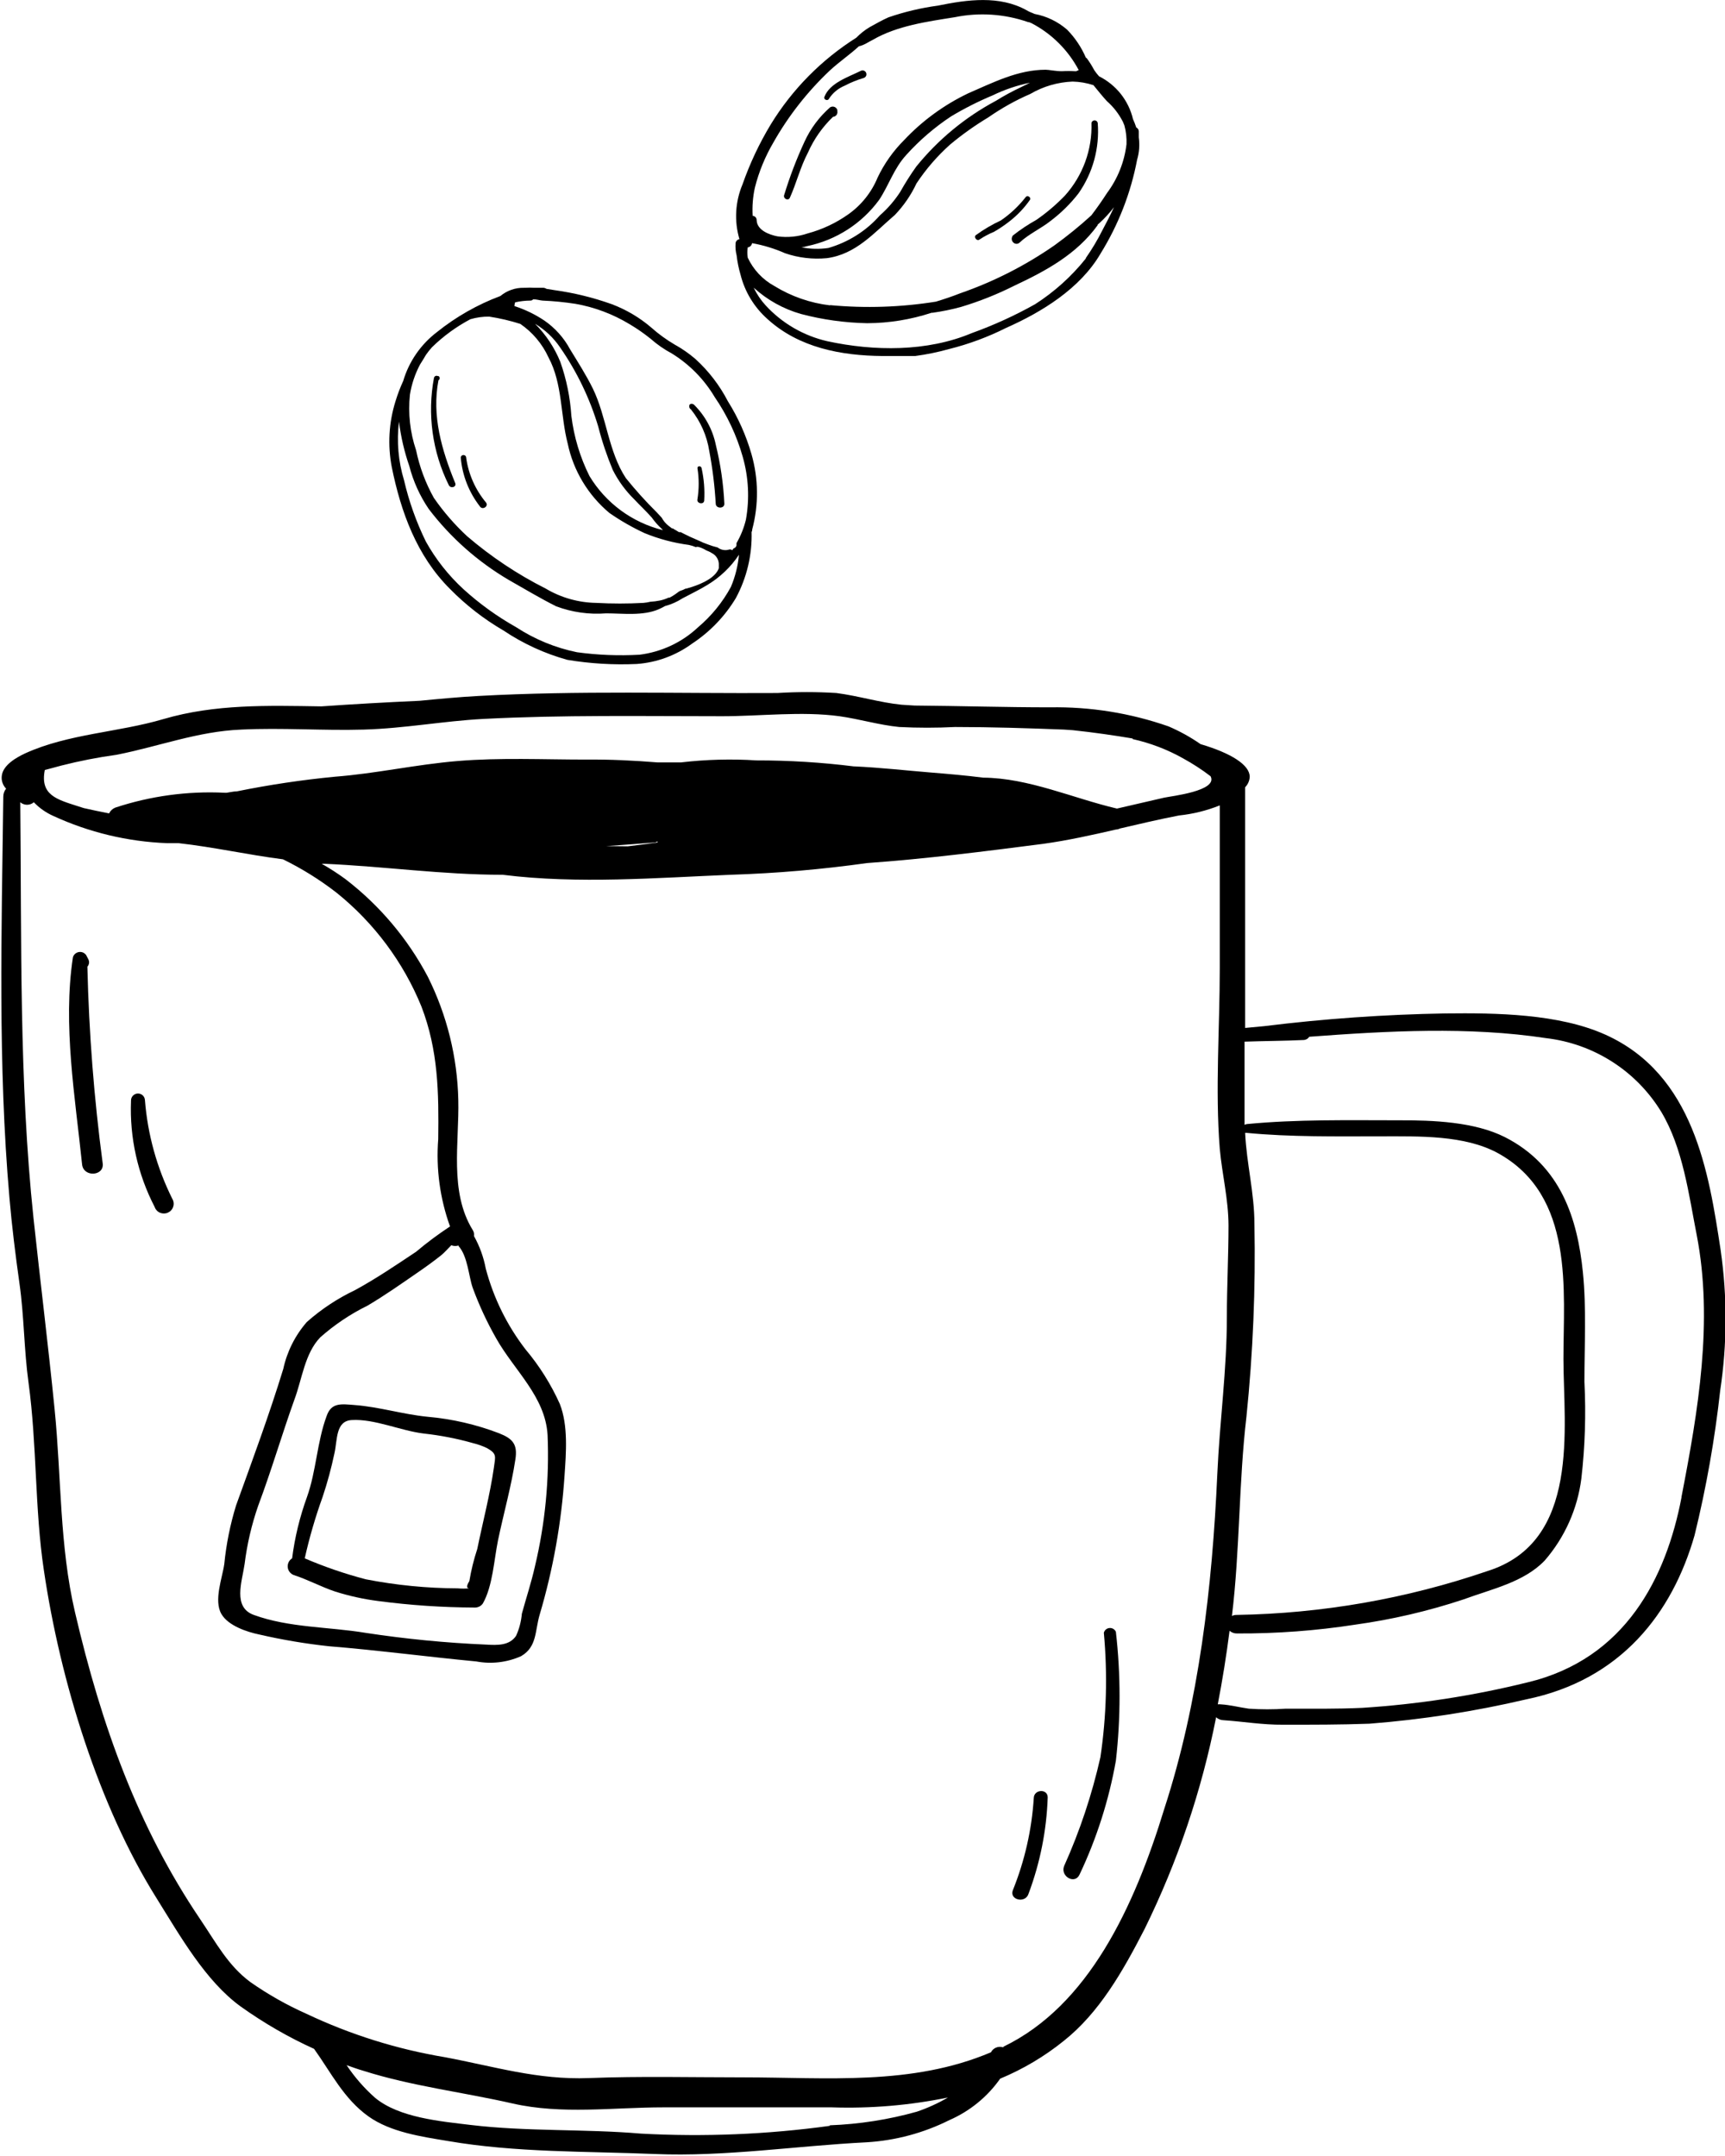 <svg width="44" height="55" viewBox="0 0 44 55" fill="none" xmlns="http://www.w3.org/2000/svg">
<g clip-path="url(#clip0_1173_35295)">
<path d="M43.889 31.891C43.588 29.918 43.209 27.407 40.941 26.391C39.755 25.861 38.173 25.838 36.868 25.853C35.321 25.879 33.776 25.988 32.241 26.178L31.76 26.223C31.76 26.071 31.76 25.924 31.76 25.763C31.76 23.874 31.76 21.981 31.76 20.083C31.83 20.012 31.872 19.917 31.877 19.817C31.877 19.518 31.42 19.219 30.623 18.983C30.367 18.805 30.094 18.654 29.808 18.531C28.836 18.191 27.811 18.026 26.781 18.044C25.635 18.044 24.477 18.008 23.331 17.999L22.997 17.978C22.438 17.922 21.893 17.751 21.334 17.679C20.833 17.648 20.331 17.648 19.83 17.679C17.291 17.694 14.746 17.614 12.21 17.754C11.705 17.781 11.202 17.829 10.706 17.877C9.846 17.916 9.003 17.963 8.197 18.02C6.834 17.999 5.49 17.957 4.172 18.343C3.017 18.684 1.748 18.717 0.647 19.216C0.427 19.318 0.072 19.515 0.045 19.796C0.038 19.855 0.044 19.914 0.064 19.97C0.083 20.026 0.115 20.077 0.156 20.119C0.109 20.176 0.084 20.248 0.084 20.322C0.042 23.736 -0.057 27.156 0.241 30.558C0.304 31.287 0.394 32.014 0.496 32.737C0.617 33.586 0.611 34.429 0.728 35.275C0.945 36.86 0.884 38.495 1.119 40.058C1.54 42.91 2.53 46.082 3.98 48.402C4.599 49.395 5.243 50.536 6.137 51.185C6.725 51.605 7.352 51.968 8.011 52.267C8.441 52.865 8.766 53.538 9.397 53.989C9.963 54.393 10.754 54.507 11.422 54.617C13.152 54.916 14.95 54.877 16.695 54.949C18.5 55.024 20.305 54.74 22.11 54.65C22.843 54.605 23.559 54.413 24.215 54.085C24.737 53.857 25.186 53.491 25.512 53.027C26.096 52.784 26.642 52.46 27.133 52.064C28.036 51.347 28.637 50.297 29.197 49.206C30.039 47.493 30.652 45.678 31.02 43.807C31.068 43.852 31.131 43.879 31.197 43.882C31.727 43.918 32.193 44.002 32.734 43.998C33.465 43.998 34.2 43.999 34.931 43.972C36.279 43.867 37.618 43.659 38.934 43.35C41.341 42.857 42.655 41.156 43.224 39.165C43.522 37.95 43.74 36.718 43.877 35.476C44.056 34.288 44.06 33.08 43.889 31.891ZM37.939 40.079C35.879 40.784 33.721 41.162 31.543 41.197C31.502 41.196 31.46 41.205 31.423 41.224C31.628 39.541 31.595 37.828 31.793 36.142C31.961 34.51 32.029 32.868 31.997 31.228C31.997 30.435 31.796 29.682 31.76 28.899H31.787C32.927 29.009 34.088 28.988 35.234 28.988C36.194 28.988 37.358 28.953 38.206 29.416C40.174 30.498 39.876 32.932 39.879 34.674C39.882 36.417 40.321 39.332 37.939 40.079ZM28.89 18.854C29.34 18.954 29.773 19.119 30.175 19.345C30.42 19.479 30.656 19.632 30.878 19.802C31.077 20.179 29.865 20.31 29.693 20.349L28.49 20.627C27.368 20.364 26.24 19.847 25.079 19.838C24.631 19.781 24.176 19.742 23.731 19.706C23.108 19.655 22.453 19.581 21.797 19.551H21.779C20.956 19.448 20.127 19.397 19.297 19.398C18.655 19.357 18.011 19.374 17.372 19.449C17.195 19.449 16.99 19.449 16.77 19.449C16.169 19.401 15.567 19.371 14.95 19.377C13.861 19.377 12.77 19.324 11.684 19.413C10.598 19.503 9.599 19.733 8.543 19.814C7.703 19.895 6.868 20.02 6.04 20.188C5.953 20.188 5.866 20.212 5.782 20.223H5.727C4.782 20.177 3.837 20.306 2.939 20.603C2.87 20.631 2.815 20.683 2.783 20.75C2.551 20.705 2.337 20.66 2.139 20.615L1.988 20.567C1.45 20.394 1.017 20.283 1.143 19.643C1.297 19.599 1.444 19.566 1.564 19.53C2.028 19.412 2.498 19.32 2.972 19.255C4.052 19.043 5.042 18.657 6.152 18.612C7.192 18.561 8.236 18.642 9.28 18.612C10.324 18.582 11.308 18.394 12.327 18.34C14.358 18.235 16.391 18.271 18.422 18.271C19.396 18.271 20.449 18.14 21.412 18.271C21.923 18.343 22.423 18.495 22.937 18.546C23.411 18.57 23.886 18.57 24.36 18.546C25.286 18.546 26.216 18.576 27.142 18.612L27.362 18.627C27.922 18.687 28.433 18.762 28.89 18.839V18.854ZM15.468 21.584C15.865 21.557 16.259 21.527 16.671 21.494C16.707 21.494 16.743 21.483 16.773 21.464V21.491C16.518 21.527 16.265 21.56 16.009 21.59L15.468 21.584ZM12.399 19.933C13.079 19.913 13.762 19.933 14.442 19.933H14.695C13.925 19.924 13.167 19.919 12.399 19.919V19.933ZM21.165 54.231C19.571 54.45 17.959 54.516 16.352 54.429C14.908 54.306 13.449 54.381 12.005 54.208C11.238 54.115 10.18 54.025 9.566 53.514C9.289 53.269 9.046 52.99 8.841 52.683C8.985 52.734 9.127 52.785 9.268 52.826C10.501 53.218 11.816 53.373 13.073 53.66C14.331 53.947 15.648 53.759 16.915 53.759H21.216C22.211 53.792 23.205 53.708 24.179 53.508C23.928 53.655 23.662 53.776 23.385 53.87C22.662 54.073 21.916 54.189 21.165 54.217V54.231ZM25.596 52.225H25.578C25.521 52.209 25.459 52.212 25.404 52.236C25.349 52.259 25.304 52.301 25.277 52.354C23.259 53.212 21.087 52.994 18.96 52.994C17.649 52.994 16.334 52.961 15.023 53.012C13.711 53.063 12.598 52.713 11.35 52.48C10.126 52.276 8.938 51.904 7.818 51.373C7.316 51.15 6.836 50.878 6.386 50.563C5.818 50.142 5.517 49.568 5.105 48.958C3.523 46.617 2.59 44.034 1.913 41.129C1.516 39.431 1.567 37.691 1.393 35.951C1.23 34.319 1.029 32.704 0.854 31.072C0.484 27.559 0.553 24.002 0.517 20.466C0.565 20.507 0.627 20.53 0.69 20.53C0.754 20.53 0.816 20.507 0.863 20.466C1.004 20.613 1.173 20.732 1.36 20.815C2.269 21.234 3.252 21.47 4.253 21.509H4.554C5.457 21.61 6.329 21.808 7.217 21.921C7.702 22.158 8.162 22.445 8.588 22.776C9.543 23.545 10.286 24.542 10.748 25.673C11.181 26.797 11.193 27.879 11.178 29.06C11.119 29.815 11.222 30.575 11.479 31.287C11.178 31.485 10.888 31.701 10.613 31.933C10.101 32.274 9.59 32.621 9.051 32.914C8.607 33.125 8.195 33.398 7.827 33.724C7.529 34.066 7.322 34.477 7.226 34.92C6.868 36.089 6.44 37.245 6.022 38.402C5.872 38.889 5.771 39.39 5.721 39.897C5.673 40.247 5.445 40.83 5.649 41.176C5.824 41.475 6.305 41.634 6.615 41.697C7.2 41.832 7.793 41.932 8.39 41.996C9.641 42.097 10.896 42.265 12.15 42.384C12.535 42.456 12.932 42.409 13.29 42.25C13.705 42.011 13.642 41.598 13.768 41.182C14.109 40.028 14.321 38.84 14.4 37.64C14.439 37.063 14.496 36.37 14.28 35.816C14.055 35.315 13.761 34.847 13.407 34.426C12.933 33.812 12.588 33.11 12.39 32.361C12.336 32.07 12.234 31.791 12.09 31.532C12.099 31.478 12.087 31.423 12.057 31.377C11.455 30.399 11.717 29.144 11.69 28.059C11.666 26.968 11.401 25.897 10.914 24.92C10.401 23.947 9.682 23.095 8.808 22.424C8.615 22.283 8.414 22.153 8.206 22.035H8.275C9.797 22.101 11.284 22.316 12.824 22.316C14.743 22.558 16.782 22.391 18.632 22.316C19.798 22.279 20.961 22.179 22.116 22.017C23.62 21.91 25.124 21.718 26.607 21.527C27.236 21.44 27.849 21.303 28.463 21.162C28.499 21.16 28.535 21.151 28.568 21.135C29.065 21.019 29.561 20.902 30.072 20.803C30.43 20.766 30.78 20.679 31.113 20.546V24.705C31.113 26.217 30.993 27.802 31.113 29.305C31.173 29.963 31.333 30.588 31.336 31.258C31.336 32.038 31.294 32.821 31.294 33.601C31.294 34.95 31.11 36.262 31.05 37.607C30.921 40.495 30.581 43.425 29.702 46.13C28.932 48.653 27.762 51.164 25.596 52.211V52.225ZM11.696 31.787C11.93 32.044 11.957 32.57 12.057 32.851C12.221 33.298 12.422 33.731 12.658 34.145C13.118 34.961 13.907 35.625 13.967 36.603C14.015 37.73 13.907 38.859 13.645 39.957C13.552 40.372 13.422 40.761 13.311 41.167C13.294 41.362 13.245 41.552 13.164 41.73C12.995 41.981 12.691 41.972 12.396 41.954C11.369 41.91 10.345 41.81 9.328 41.655C8.393 41.499 7.373 41.526 6.473 41.197C5.932 41 6.173 40.354 6.239 39.9C6.302 39.391 6.419 38.89 6.588 38.405C6.925 37.508 7.189 36.597 7.511 35.7C7.704 35.186 7.773 34.525 8.17 34.115C8.533 33.794 8.937 33.522 9.373 33.308C9.804 33.054 10.216 32.764 10.628 32.48C10.841 32.334 11.055 32.181 11.256 32.02C11.338 31.954 11.422 31.855 11.512 31.766C11.57 31.79 11.636 31.792 11.696 31.772V31.787ZM42.89 38.202C42.502 40.229 41.47 42.322 38.958 42.919C37.577 43.26 36.167 43.477 34.747 43.568C34.097 43.598 33.444 43.589 32.795 43.589C32.482 43.61 32.169 43.61 31.856 43.589C31.613 43.556 31.387 43.493 31.137 43.478C31.112 43.475 31.087 43.475 31.062 43.478C31.182 42.857 31.282 42.232 31.363 41.601C31.416 41.648 31.485 41.673 31.555 41.67C32.562 41.675 33.568 41.6 34.563 41.446C35.502 41.316 36.426 41.101 37.325 40.803C38.056 40.534 38.871 40.363 39.401 39.81C39.913 39.219 40.238 38.492 40.336 37.718C40.43 36.899 40.456 36.074 40.414 35.251C40.414 34.325 40.468 33.38 40.375 32.456C40.237 31.102 39.822 29.736 38.381 29.006C37.608 28.618 36.558 28.576 35.673 28.579C34.392 28.579 33.084 28.552 31.808 28.675C31.786 28.678 31.765 28.685 31.745 28.695C31.745 27.99 31.745 27.282 31.745 26.573C32.25 26.555 32.75 26.555 33.249 26.531C33.279 26.53 33.307 26.522 33.333 26.508C33.359 26.493 33.38 26.472 33.396 26.448C35.4 26.298 37.466 26.184 39.434 26.483C40.036 26.553 40.614 26.759 41.124 27.086C41.634 27.412 42.062 27.851 42.376 28.367C42.929 29.29 43.077 30.483 43.278 31.503C43.705 33.703 43.317 35.984 42.89 38.187V38.202Z" fill="black"/>
<path d="M2.253 24.471L2.199 24.367C2.179 24.337 2.15 24.314 2.117 24.299C2.083 24.285 2.046 24.281 2.011 24.287C1.975 24.293 1.942 24.309 1.915 24.333C1.888 24.357 1.868 24.389 1.859 24.424C1.6 26.155 1.916 27.981 2.094 29.706C2.13 30.038 2.659 30.005 2.62 29.682C2.398 28.016 2.268 26.34 2.229 24.66C2.252 24.635 2.266 24.603 2.271 24.569C2.275 24.536 2.269 24.502 2.253 24.471Z" fill="black"/>
<path d="M3.697 28.065C3.695 28.018 3.674 27.974 3.64 27.942C3.605 27.911 3.559 27.894 3.512 27.896C3.465 27.898 3.421 27.919 3.389 27.953C3.357 27.988 3.34 28.033 3.342 28.08C3.304 29.019 3.511 29.952 3.944 30.788C3.955 30.821 3.973 30.852 3.997 30.877C4.02 30.903 4.049 30.923 4.081 30.937C4.114 30.95 4.148 30.957 4.183 30.957C4.218 30.956 4.253 30.949 4.284 30.934C4.316 30.919 4.345 30.899 4.368 30.872C4.391 30.846 4.408 30.816 4.418 30.782C4.429 30.749 4.432 30.714 4.428 30.68C4.424 30.645 4.413 30.612 4.395 30.582C4.003 29.795 3.766 28.941 3.697 28.065Z" fill="black"/>
<path d="M28.156 41.652C28.253 42.709 28.224 43.774 28.069 44.824C27.854 45.779 27.544 46.71 27.142 47.604C27.04 47.867 27.419 48.085 27.537 47.819C27.974 46.897 28.285 45.921 28.463 44.917C28.588 43.824 28.588 42.721 28.463 41.628C28.45 41.597 28.427 41.571 28.398 41.554C28.369 41.536 28.335 41.528 28.301 41.531C28.267 41.533 28.235 41.547 28.209 41.568C28.183 41.59 28.165 41.619 28.156 41.652Z" fill="black"/>
<path d="M26.369 45.867C26.318 46.676 26.137 47.471 25.834 48.223C25.744 48.468 26.153 48.564 26.234 48.313C26.53 47.524 26.696 46.694 26.724 45.852C26.724 45.625 26.375 45.643 26.369 45.867Z" fill="black"/>
<path d="M9.051 35.843C8.703 35.816 8.45 35.772 8.33 36.127C8.086 36.785 8.068 37.523 7.83 38.19C7.646 38.696 7.519 39.22 7.451 39.754C7.413 39.777 7.382 39.811 7.362 39.852C7.343 39.892 7.335 39.937 7.339 39.981C7.344 40.026 7.361 40.068 7.389 40.104C7.417 40.139 7.454 40.166 7.496 40.181C7.851 40.295 8.188 40.48 8.546 40.6C8.903 40.713 9.269 40.794 9.641 40.842C10.459 40.95 11.283 41.006 12.108 41.009C12.149 41.011 12.19 41.001 12.227 40.983C12.264 40.964 12.295 40.936 12.318 40.902C12.568 40.459 12.601 39.792 12.703 39.293C12.845 38.612 13.043 37.915 13.146 37.23C13.206 36.845 13.079 36.701 12.733 36.564C12.147 36.339 11.531 36.197 10.905 36.142C10.276 36.08 9.677 35.891 9.051 35.843ZM12.421 36.941C12.679 37.087 12.637 37.147 12.598 37.437C12.499 38.127 12.315 38.827 12.174 39.514C12.086 39.782 12.018 40.056 11.972 40.334C11.894 40.459 11.897 40.519 11.972 40.519C11.872 40.528 11.772 40.528 11.672 40.519C10.887 40.516 10.104 40.439 9.334 40.289C8.801 40.15 8.279 39.971 7.773 39.754C7.892 39.221 8.045 38.697 8.23 38.184C8.352 37.819 8.452 37.448 8.531 37.072C8.609 36.728 8.558 36.25 8.97 36.226C9.551 36.19 10.225 36.501 10.811 36.57C11.24 36.617 11.663 36.7 12.078 36.818C12.196 36.847 12.311 36.888 12.421 36.941Z" fill="black"/>
<path d="M29.047 3.504C29.047 3.453 29.047 3.405 29.047 3.354C29.047 3.333 29.042 3.312 29.03 3.294C29.019 3.276 29.003 3.261 28.983 3.252C28.959 3.179 28.931 3.107 28.899 3.037C28.844 2.803 28.737 2.585 28.588 2.396C28.438 2.208 28.249 2.054 28.033 1.946C27.988 1.896 27.947 1.843 27.91 1.788C27.855 1.683 27.793 1.584 27.723 1.489L27.696 1.468C27.582 1.203 27.42 0.962 27.218 0.756C26.983 0.552 26.697 0.413 26.39 0.356C26.354 0.338 26.318 0.326 26.282 0.311C26.248 0.296 26.215 0.279 26.183 0.26C25.497 -0.12 24.679 -0.012 23.927 0.143C23.497 0.201 23.073 0.301 22.663 0.442C22.501 0.514 22.338 0.607 22.182 0.693C22.057 0.768 21.943 0.858 21.842 0.962C20.954 1.523 20.208 2.279 19.661 3.172C19.368 3.657 19.126 4.171 18.939 4.705C18.753 5.148 18.725 5.641 18.861 6.101C18.834 6.106 18.809 6.119 18.791 6.14C18.772 6.161 18.762 6.187 18.762 6.215C18.755 6.315 18.764 6.416 18.789 6.514C18.808 6.68 18.841 6.844 18.888 7.004C18.997 7.442 19.236 7.836 19.574 8.137C20.377 8.87 21.451 9.073 22.51 9.082C22.787 9.082 23.066 9.082 23.343 9.082C23.635 9.043 23.923 8.984 24.206 8.905C24.711 8.779 25.201 8.597 25.665 8.364C26.568 7.964 27.552 7.363 28.072 6.469C28.527 5.735 28.843 4.925 29.004 4.077C29.059 3.891 29.074 3.696 29.047 3.504ZM22.263 1.016C22.883 0.655 23.659 0.55 24.354 0.439C24.978 0.311 25.626 0.355 26.228 0.565H26.246C26.269 0.573 26.291 0.582 26.312 0.592C26.826 0.86 27.245 1.277 27.515 1.788L27.449 1.817H27.416C27.307 1.81 27.197 1.81 27.088 1.817C26.926 1.817 26.754 1.779 26.673 1.779C25.963 1.779 25.337 2.104 24.706 2.376C24.088 2.67 23.531 3.075 23.063 3.572C22.785 3.85 22.556 4.172 22.387 4.526C22.232 4.904 21.972 5.231 21.637 5.468C21.324 5.69 20.972 5.855 20.6 5.955C20.353 6.039 20.091 6.065 19.833 6.03C19.616 5.988 19.309 5.871 19.3 5.617C19.301 5.589 19.291 5.562 19.272 5.541C19.253 5.52 19.226 5.508 19.198 5.506C19.184 5.265 19.203 5.022 19.255 4.786C19.357 4.382 19.516 3.995 19.727 3.635C20.111 2.956 20.595 2.339 21.162 1.803C21.4 1.581 21.671 1.399 21.908 1.181C22.047 1.151 22.155 1.067 22.263 1.016ZM26.273 2.11L26.056 2.218C25.832 2.323 25.614 2.44 25.404 2.571C24.619 2.99 23.928 3.561 23.37 4.251C23.222 4.459 23.086 4.674 22.961 4.897C22.817 5.119 22.643 5.32 22.444 5.494C22.095 5.891 21.638 6.179 21.129 6.326C20.9 6.36 20.667 6.354 20.44 6.308C20.494 6.308 20.546 6.29 20.591 6.278C21.329 6.124 21.983 5.703 22.426 5.097C22.678 4.714 22.799 4.299 23.117 3.952C23.455 3.577 23.839 3.247 24.261 2.968C24.6 2.765 24.954 2.586 25.32 2.433C25.622 2.286 25.943 2.178 26.273 2.11ZM21.174 7.79C20.668 7.731 20.181 7.561 19.748 7.294C19.451 7.131 19.214 6.877 19.072 6.571C19.061 6.484 19.061 6.397 19.072 6.311C19.099 6.308 19.126 6.295 19.146 6.276C19.166 6.256 19.179 6.231 19.183 6.203C19.473 6.255 19.756 6.341 20.025 6.46C20.367 6.578 20.73 6.62 21.09 6.586C21.833 6.487 22.293 5.94 22.826 5.483C23.052 5.247 23.238 4.976 23.376 4.681C23.618 4.315 23.906 3.982 24.233 3.689C24.54 3.433 24.866 3.201 25.208 2.995C25.544 2.761 25.903 2.56 26.279 2.397C26.607 2.205 26.978 2.096 27.359 2.081C27.54 2.085 27.72 2.116 27.891 2.173C28.006 2.311 28.111 2.448 28.234 2.58C28.403 2.729 28.542 2.909 28.643 3.109L28.68 3.199C28.723 3.355 28.741 3.518 28.734 3.68C28.68 4.13 28.509 4.559 28.237 4.924C28.108 5.124 27.976 5.312 27.837 5.494C27.539 5.766 27.226 6.02 26.899 6.257C26.157 6.773 25.347 7.186 24.492 7.482C24.288 7.563 24.08 7.632 23.873 7.695C22.981 7.838 22.074 7.868 21.174 7.784V7.79ZM27.696 6.595C27.332 7.051 26.895 7.445 26.402 7.761C25.885 8.051 25.343 8.298 24.784 8.499C23.647 8.977 22.296 8.962 21.105 8.705C20.497 8.566 19.946 8.246 19.526 7.787C19.404 7.653 19.303 7.502 19.225 7.339C19.569 7.652 19.98 7.881 20.428 8.009C20.98 8.155 21.548 8.234 22.119 8.245C22.677 8.243 23.231 8.153 23.761 7.979H23.788C24.034 7.944 24.277 7.895 24.516 7.829C24.982 7.689 25.433 7.509 25.867 7.291C26.682 6.909 27.461 6.487 27.997 5.746V5.731L28.036 5.698C28.175 5.572 28.302 5.434 28.415 5.285C28.325 5.486 28.219 5.683 28.114 5.883C27.992 6.126 27.852 6.36 27.696 6.583V6.595Z" fill="black"/>
<path d="M21.174 2.738C20.896 2.981 20.674 3.28 20.521 3.614C20.318 4.053 20.145 4.506 20.004 4.968C19.965 5.061 20.103 5.142 20.148 5.043C20.317 4.667 20.413 4.263 20.609 3.892C20.76 3.55 20.977 3.241 21.247 2.981C21.264 2.98 21.281 2.975 21.297 2.967C21.312 2.959 21.326 2.947 21.337 2.933C21.347 2.919 21.355 2.903 21.358 2.886C21.362 2.869 21.362 2.851 21.358 2.834V2.804C21.352 2.786 21.342 2.77 21.329 2.757C21.316 2.743 21.3 2.733 21.282 2.726C21.265 2.72 21.246 2.718 21.227 2.72C21.208 2.722 21.19 2.728 21.174 2.738Z" fill="black"/>
<path d="M21.027 2.475C21.003 2.541 21.114 2.586 21.144 2.52C21.239 2.372 21.378 2.256 21.541 2.188C21.699 2.105 21.864 2.038 22.035 1.988C22.047 1.983 22.059 1.976 22.069 1.967C22.079 1.957 22.087 1.946 22.093 1.934C22.098 1.921 22.101 1.908 22.1 1.894C22.1 1.88 22.097 1.867 22.092 1.855C22.086 1.842 22.078 1.831 22.068 1.822C22.058 1.813 22.046 1.806 22.033 1.801C22.02 1.797 22.006 1.796 21.992 1.797C21.979 1.798 21.965 1.802 21.953 1.809C21.644 1.964 21.162 2.113 21.027 2.475Z" fill="black"/>
<path d="M26.011 6.185C26.234 5.973 26.559 5.827 26.802 5.632C27.069 5.43 27.308 5.194 27.512 4.93C27.878 4.405 28.05 3.772 28 3.136C27.996 3.118 27.986 3.101 27.972 3.089C27.957 3.077 27.939 3.071 27.92 3.071C27.901 3.071 27.883 3.077 27.868 3.089C27.854 3.101 27.844 3.118 27.84 3.136C27.863 3.817 27.62 4.481 27.163 4.99C26.942 5.219 26.698 5.427 26.436 5.608C26.225 5.726 26.023 5.86 25.834 6.009C25.741 6.149 25.906 6.287 26.011 6.185Z" fill="black"/>
<path d="M24.989 6.107C25.105 6.031 25.227 5.966 25.355 5.913C25.494 5.833 25.627 5.743 25.753 5.644C25.951 5.489 26.126 5.306 26.27 5.1C26.312 5.04 26.21 4.968 26.165 5.025C25.986 5.256 25.771 5.458 25.53 5.623C25.305 5.728 25.09 5.854 24.889 6C24.832 6.05 24.919 6.167 24.989 6.107Z" fill="black"/>
<path d="M19.168 11.584C19.031 11.109 18.829 10.655 18.566 10.236C18.356 9.83 18.075 9.464 17.736 9.156C17.574 9.018 17.399 8.895 17.212 8.792C16.998 8.667 16.796 8.52 16.611 8.355C16.311 8.098 15.968 7.896 15.597 7.757C15.127 7.59 14.642 7.471 14.147 7.402L13.94 7.369C13.919 7.354 13.896 7.345 13.87 7.342H13.636C13.555 7.336 13.473 7.336 13.392 7.342H13.365C13.146 7.337 12.932 7.411 12.764 7.551C12.178 7.77 11.632 8.081 11.145 8.472C10.733 8.786 10.431 9.223 10.285 9.718C10.208 9.885 10.143 10.057 10.089 10.233C9.918 10.777 9.885 11.355 9.993 11.916C10.225 13.061 10.631 14.179 11.473 15.019C11.88 15.434 12.341 15.793 12.845 16.086C13.343 16.42 13.893 16.673 14.472 16.833C15.057 16.93 15.651 16.965 16.244 16.938C16.754 16.901 17.243 16.72 17.655 16.418C18.11 16.118 18.491 15.721 18.771 15.255C19.049 14.737 19.187 14.156 19.171 13.569C19.183 13.552 19.188 13.53 19.186 13.509C19.355 12.877 19.348 12.212 19.168 11.584ZM14.68 7.751C15.167 7.837 15.634 8.013 16.057 8.269C16.247 8.381 16.428 8.507 16.599 8.645C16.762 8.789 16.942 8.913 17.134 9.016C17.584 9.293 17.96 9.675 18.229 10.128C18.549 10.595 18.791 11.11 18.945 11.653C19.094 12.175 19.122 12.724 19.026 13.258C18.975 13.468 18.894 13.669 18.786 13.856C18.786 13.874 18.786 13.895 18.786 13.913C18.782 13.931 18.772 13.948 18.759 13.962C18.746 13.976 18.729 13.986 18.711 13.99L18.677 14.038C18.668 14.029 18.656 14.023 18.644 14.019C18.631 14.016 18.618 14.015 18.605 14.017C18.555 14.034 18.501 14.038 18.448 14.029C18.396 14.02 18.347 13.999 18.305 13.966C18.221 13.946 18.138 13.92 18.058 13.889L17.931 13.841L17.895 13.823C17.796 13.781 17.7 13.736 17.595 13.691L17.567 13.677L17.444 13.617L17.363 13.575H17.345H17.318L17.27 13.545L17.24 13.527C17.212 13.513 17.186 13.497 17.161 13.479H17.14L17.05 13.411C16.979 13.355 16.921 13.286 16.879 13.207L16.746 13.064C16.469 12.79 16.208 12.5 15.964 12.197C15.516 11.518 15.474 10.636 15.122 9.913C14.953 9.569 14.74 9.237 14.541 8.911C14.384 8.618 14.158 8.366 13.883 8.176C13.647 8.019 13.391 7.895 13.121 7.808C13.123 7.776 13.129 7.743 13.139 7.713C13.267 7.684 13.397 7.669 13.528 7.668C13.541 7.669 13.555 7.666 13.568 7.66C13.58 7.655 13.591 7.646 13.6 7.635C13.684 7.635 13.765 7.662 13.837 7.668C14.12 7.68 14.401 7.708 14.68 7.751ZM16.909 13.524C16.52 13.428 16.155 13.256 15.833 13.019C15.512 12.782 15.24 12.484 15.035 12.143C14.795 11.662 14.64 11.145 14.574 10.612C14.544 10.141 14.449 9.677 14.292 9.231C14.144 8.868 13.925 8.538 13.648 8.26C13.901 8.411 14.117 8.615 14.283 8.858C14.714 9.478 15.044 10.162 15.26 10.884C15.356 11.261 15.48 11.629 15.63 11.988C15.77 12.266 15.955 12.52 16.178 12.738C16.325 12.896 16.479 13.037 16.626 13.204C16.703 13.313 16.792 13.413 16.891 13.503L16.909 13.524ZM11.999 8.143C12.155 8.098 12.316 8.075 12.478 8.077C12.747 8.118 13.012 8.18 13.272 8.263C13.585 8.478 13.833 8.773 13.991 9.118C14.352 9.79 14.292 10.591 14.481 11.318C14.626 12.008 15 12.63 15.543 13.085C15.828 13.283 16.13 13.456 16.445 13.602C16.806 13.749 17.184 13.85 17.57 13.901C17.631 13.914 17.691 13.933 17.748 13.957C17.775 13.947 17.805 13.947 17.832 13.957C17.895 13.976 17.955 14.003 18.01 14.038L18.088 14.071C18.112 14.082 18.135 14.095 18.157 14.11C18.215 14.139 18.263 14.184 18.294 14.24C18.326 14.296 18.34 14.36 18.335 14.424C18.336 14.44 18.336 14.456 18.335 14.472C18.336 14.48 18.336 14.488 18.335 14.496C18.253 14.726 17.938 14.881 17.637 14.977L17.504 15.016H17.486L17.426 15.046L17.345 15.076L17.312 15.094L17.282 15.117C17.25 15.142 17.217 15.165 17.183 15.186L17.155 15.204L17.08 15.246H17.053C16.985 15.278 16.913 15.302 16.84 15.318C16.756 15.335 16.672 15.346 16.587 15.351C16.53 15.365 16.471 15.375 16.412 15.38C16.012 15.402 15.61 15.402 15.209 15.38C14.753 15.373 14.307 15.246 13.916 15.013C13.196 14.65 12.523 14.201 11.912 13.677C11.596 13.383 11.312 13.056 11.067 12.702C10.854 12.322 10.701 11.911 10.613 11.485C10.459 11.03 10.406 10.546 10.456 10.068C10.499 9.799 10.587 9.538 10.715 9.297C10.766 9.216 10.817 9.136 10.865 9.052C10.912 8.984 10.964 8.919 11.019 8.858C11.309 8.574 11.64 8.333 11.999 8.143ZM18.644 14.971C18.431 15.365 18.145 15.716 17.802 16.005C17.393 16.389 16.871 16.632 16.313 16.702C15.781 16.732 15.247 16.711 14.719 16.639C14.164 16.526 13.637 16.308 13.164 15.999C12.68 15.727 12.229 15.401 11.819 15.028C11.437 14.676 11.114 14.267 10.862 13.814C10.618 13.315 10.431 12.791 10.306 12.251C10.159 11.767 10.115 11.258 10.177 10.756C10.225 11.143 10.313 11.523 10.441 11.892C10.542 12.281 10.709 12.65 10.935 12.983C11.492 13.715 12.188 14.331 12.983 14.798C13.383 15.025 13.786 15.267 14.186 15.467C14.592 15.619 15.027 15.681 15.459 15.647C15.892 15.647 16.394 15.718 16.803 15.542C16.858 15.518 16.911 15.491 16.963 15.461C17.121 15.419 17.271 15.353 17.408 15.264C17.616 15.153 17.829 15.052 18.031 14.929C18.359 14.734 18.639 14.469 18.849 14.152C18.823 14.434 18.754 14.71 18.644 14.971Z" fill="black"/>
<path d="M11.446 12.373C11.491 12.472 11.653 12.427 11.611 12.323C11.268 11.486 11.01 10.607 11.184 9.701C11.194 9.695 11.201 9.687 11.207 9.678C11.212 9.669 11.215 9.658 11.215 9.647C11.215 9.636 11.212 9.626 11.207 9.616C11.201 9.607 11.194 9.599 11.184 9.593H11.166C11.157 9.589 11.147 9.587 11.137 9.586C11.127 9.586 11.117 9.588 11.108 9.592C11.099 9.596 11.091 9.602 11.084 9.609C11.078 9.617 11.073 9.626 11.07 9.635C10.895 10.564 11.027 11.525 11.446 12.373Z" fill="black"/>
<path d="M12.399 12.822C12.126 12.495 11.949 12.098 11.891 11.677C11.891 11.658 11.884 11.641 11.871 11.628C11.858 11.615 11.84 11.608 11.822 11.608C11.804 11.608 11.786 11.615 11.773 11.628C11.76 11.641 11.753 11.658 11.753 11.677C11.792 12.127 11.96 12.556 12.237 12.914C12.303 13.025 12.469 12.917 12.399 12.822Z" fill="black"/>
<path d="M17.622 10.442C17.869 10.749 18.031 11.115 18.091 11.503C18.175 11.947 18.23 12.395 18.256 12.845C18.256 12.986 18.488 12.98 18.476 12.845C18.452 12.341 18.379 11.841 18.259 11.351C18.179 10.959 17.983 10.6 17.697 10.319C17.664 10.296 17.601 10.29 17.583 10.337V10.355C17.579 10.372 17.581 10.389 17.588 10.405C17.595 10.421 17.607 10.434 17.622 10.442Z" fill="black"/>
<path d="M17.79 11.943C17.832 12.205 17.832 12.473 17.79 12.735C17.763 12.845 17.947 12.884 17.962 12.774C17.979 12.494 17.956 12.213 17.895 11.94C17.88 11.877 17.787 11.88 17.79 11.943Z" fill="black"/>
</g>
<defs>
<clipPath id="clip0_1173_35295">
<rect width="44" height="55" fill="white"/>
</clipPath>
</defs>
</svg>
